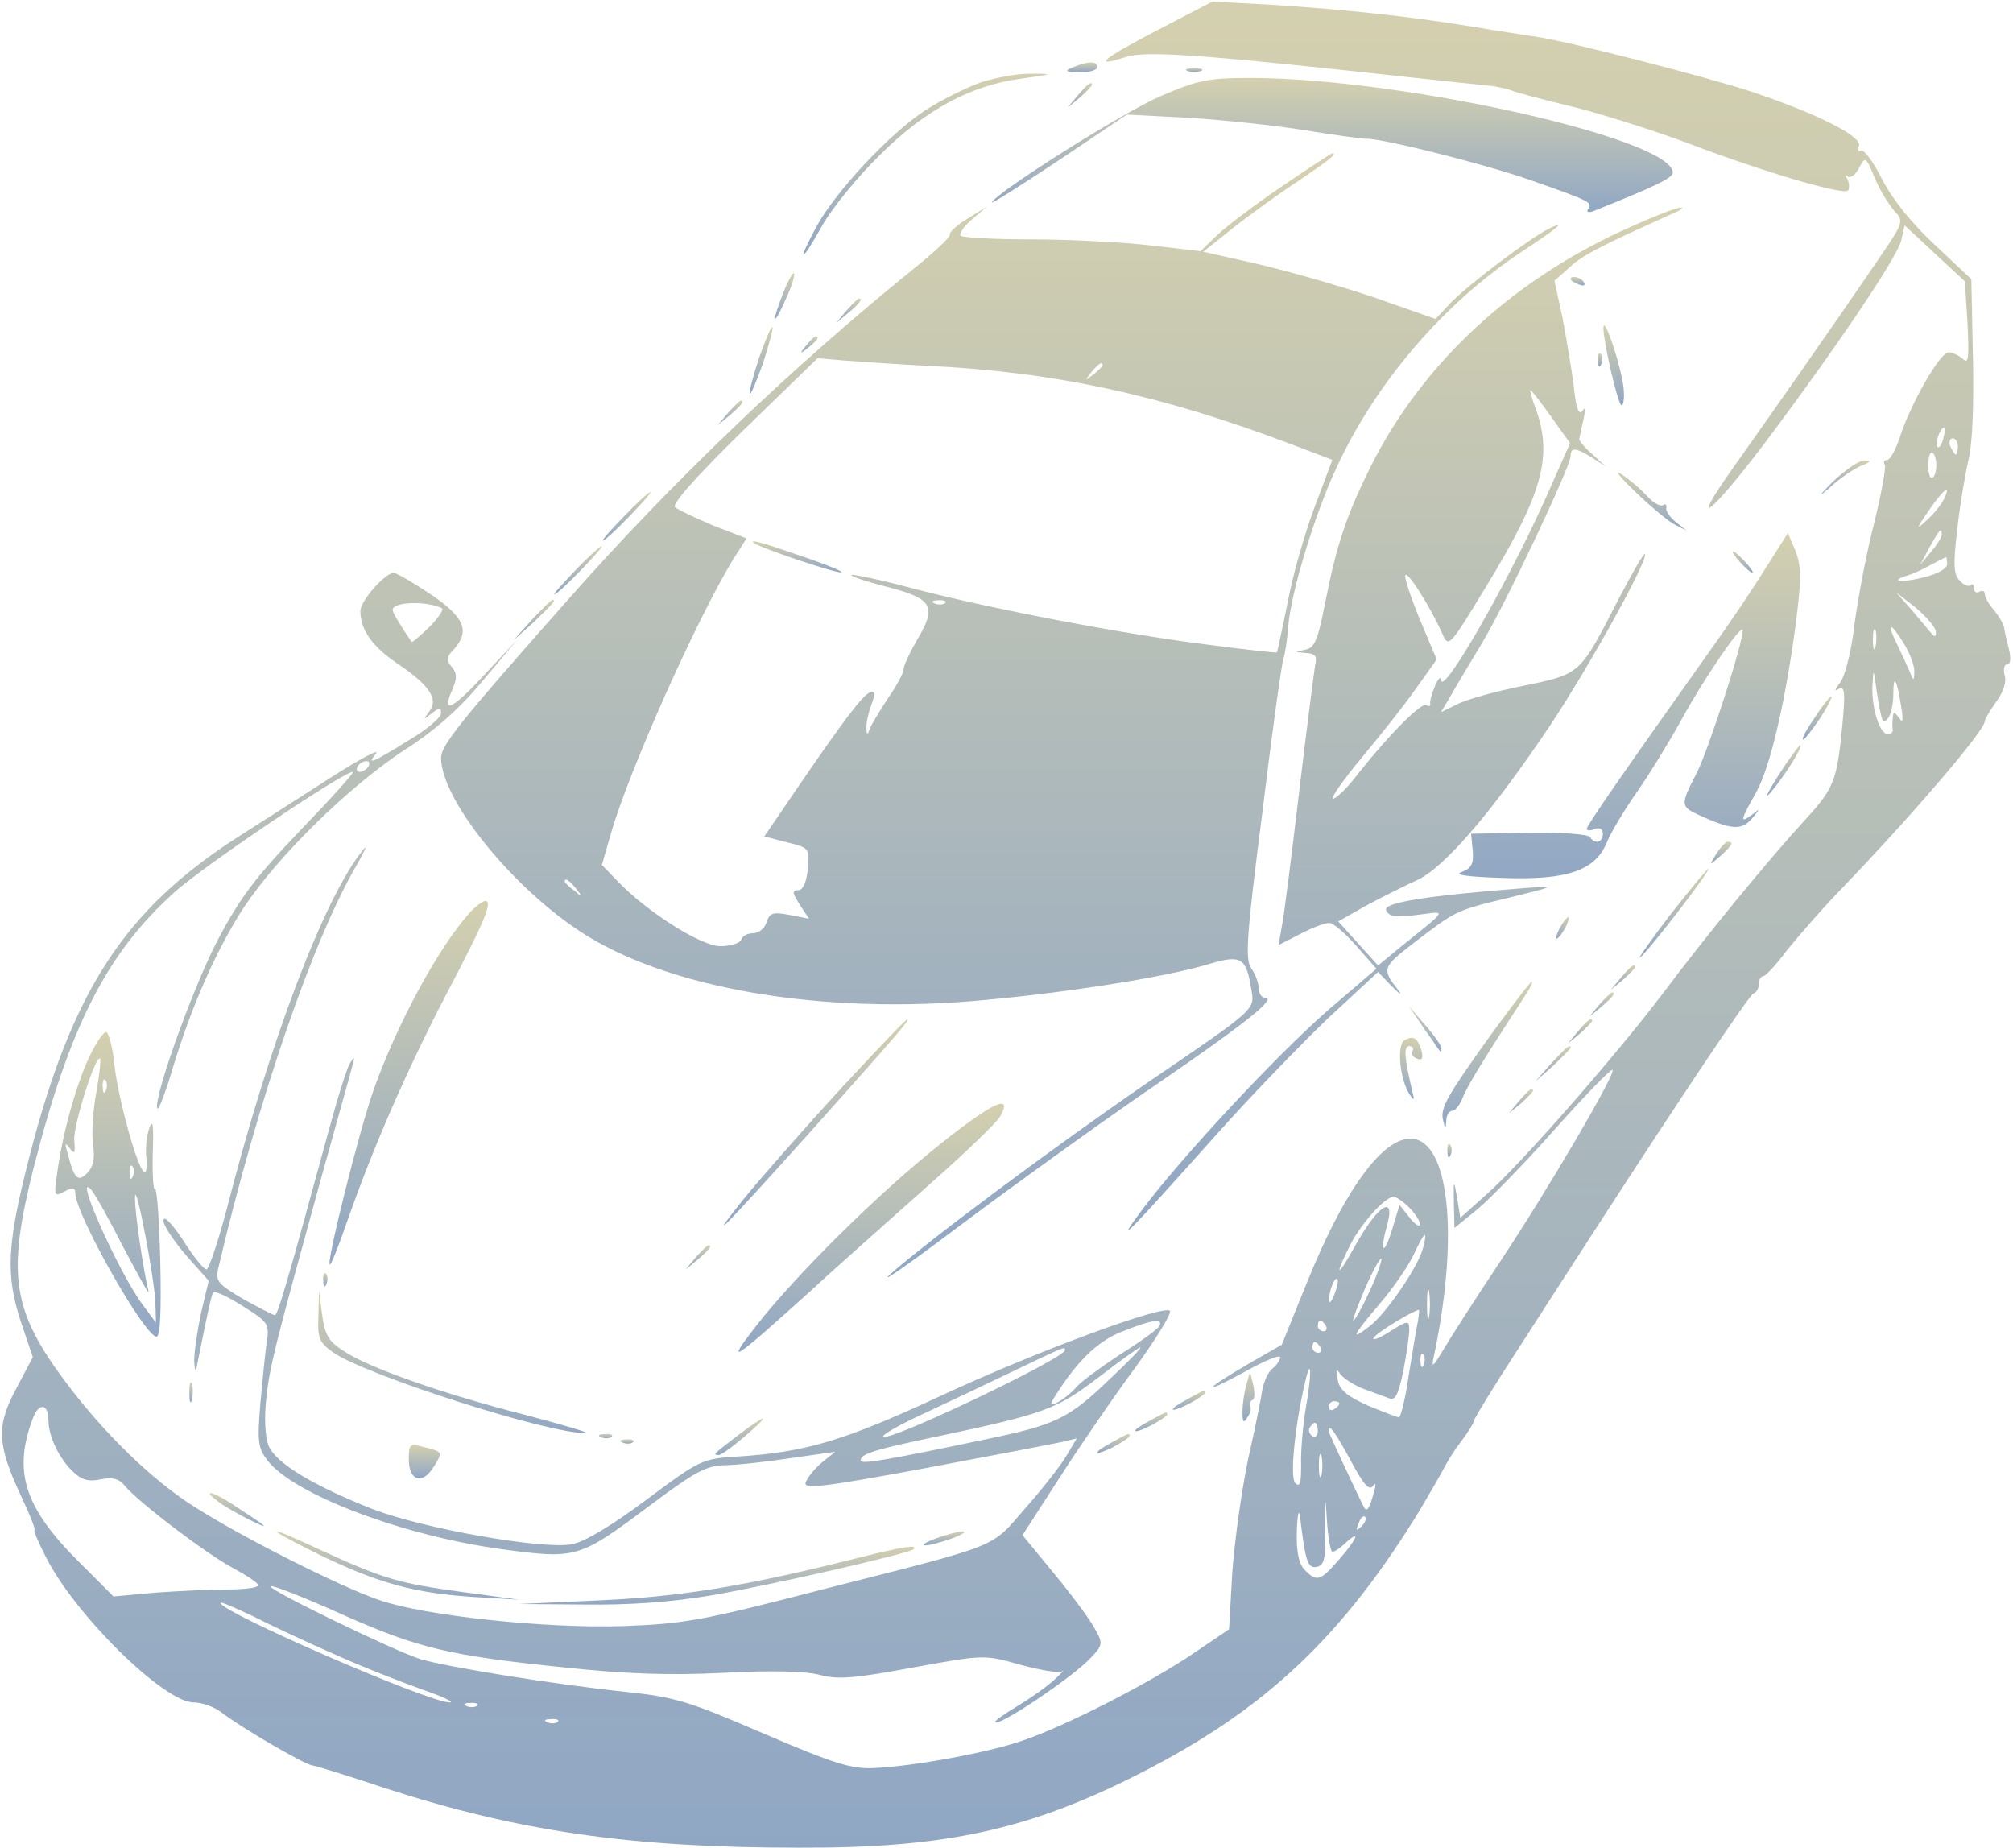 <svg width="499" height="458" viewBox="0 0 499 458" fill="none" xmlns="http://www.w3.org/2000/svg">
<path d="M286.933 7.467C273.333 14.533 270.4 16.933 279.067 14.133C283.867 12.533 297.6 13.467 347.333 18.933C358.4 20.133 368.533 21.2 370 21.333C371.467 21.6 373.6 22 374.667 22.4C375.733 22.933 382.933 24.8 390.667 26.667C398.4 28.667 410.933 32.667 418.667 35.6C437.333 42.667 457.2 48.533 458.133 47.2C458.533 46.533 458.4 45.2 457.867 44.267C457.333 43.467 457.467 43.2 458 43.733C458.667 44.267 460 43.333 460.8 41.733C462.4 38.667 462.533 38.8 464.667 44C465.867 46.933 468.133 50.533 469.467 52.133C472 54.933 472 54.933 465.733 64.133C453.2 82.533 437.067 105.467 429.867 115.6C418.133 132.133 424 127.6 437.333 110C454.667 86.933 470.4 63.733 471.333 59.467L472.133 55.867L479.6 62.8L487.067 69.733L487.733 80.267C488.133 88.8 488 90.4 486.533 88.933C485.6 88.133 484 87.333 483.067 87.333C480.933 87.333 474.133 99.2 471.2 107.6C470.133 111.2 468.533 114 467.867 114C467.067 114 466.8 114.533 467.2 115.2C467.6 115.733 466.4 122.133 464.667 129.333C462.8 136.4 460.667 147.733 459.733 154.533C458.933 161.6 457.333 167.733 456.133 169.2C454.8 170.933 454.667 171.467 455.733 170.8C457.333 169.867 457.467 171.6 456.667 180.133C455.333 193.467 454.667 195.333 447.6 203.067C438.4 213.067 422.667 232.267 412.4 246C400.933 261.2 377.067 288.533 368.267 296.267L362 301.867L361.2 296.933C360.4 292.267 360.267 292.267 360.4 298.267L360.533 304.4L366.267 299.733C369.467 297.067 378.133 288.133 385.6 279.733C392.933 271.467 399.333 264.933 399.733 265.2C400.533 266.133 384.133 294.267 371.467 313.333C365.6 322.133 359.467 331.733 357.733 334.667C355.333 338.667 354.8 339.2 355.333 336.667C361.467 308.133 359.6 284.667 350.933 282.4C343.733 280.667 333.733 293.733 324 317.867L317.733 333.333L309.6 338C298.4 344.533 297.333 346.133 308.4 340.133C313.333 337.333 317.333 335.733 317.333 336.4C317.333 337.067 316.533 338.4 315.467 339.2C314.4 340 313.333 342.4 312.933 344.4C312.667 346.4 311.067 354.267 309.333 362C307.733 369.733 306 382.267 305.467 389.867L304.667 403.867L295.6 410C285.2 417.067 264.133 427.867 253.467 431.467C245.2 434.4 226.267 437.867 216.667 438.267C211.067 438.533 206.8 437.2 189.333 429.733C170.533 421.6 167.333 420.667 154.667 419.333C138 417.6 110.533 413.2 104 411.2C97.733 409.2 66.267 394 67.067 393.2C67.333 392.8 75.2 395.867 84.4 400C103.467 408.533 111.2 410.4 140 413.333C154.933 414.933 165.867 415.333 179.333 414.667C191.467 414 199.867 414.267 203.333 415.2C207.733 416.4 212 416 226.4 413.333C244 410.133 244 410.133 252.933 412.667C257.867 414 262.533 414.8 263.333 414.267C264.133 413.733 263.2 414.667 261.333 416.4C259.467 418.133 255.467 420.933 252.4 422.8C249.2 424.667 246.667 426.533 246.667 426.8C246.667 428.667 266 415.733 270.4 410.933C273.333 407.867 273.467 407.333 271.467 403.867C270.4 401.733 265.867 395.6 261.467 390.267L253.467 380.533L262.667 366.267C267.733 358.4 276.133 346.133 281.467 338.933C286.667 331.733 290.533 325.467 290 324.933C288.4 323.333 256.667 335.067 232.933 346.133C209.333 357.067 199.867 360 182.533 361.067C174.133 361.6 173.467 361.867 160.267 371.733C151.733 378.133 144.8 382.267 141.733 382.8C134.533 384.133 105.067 378.933 92.533 374.133C77.6 368.267 68.133 362.533 66.533 358.267C65.733 356.133 65.467 351.333 66 346.8C66.8 338.8 68.133 333.733 79.733 291.6C83.467 278.133 86.933 265.867 87.333 264.267C88 261.867 87.867 261.733 86.8 263.467C86 264.667 83.6 272.4 81.333 280.8C70.8 319.467 68.8 326 68.133 326C67.733 326 64.133 324.133 60.267 322C54 318.267 53.333 317.6 54.133 314.267C64 272.267 77.733 232.533 88.666 214C90.533 210.667 91.2 209.2 90 210.667C80.4 222.4 66.8 258.267 56.133 300C54 308 51.733 314.667 51.2 314.667C50.533 314.667 48.267 311.867 46 308.4C43.867 304.933 41.467 302.133 40.933 302.133C39.333 302 42.4 307.067 47.333 312.533L51.733 317.467L49.867 325.333C48.933 329.733 48.133 335.067 48.133 337.333C48.267 339.733 48.533 340.267 48.8 338.667C51.333 325.867 52.4 321.2 52.8 320.4C53.2 319.867 56.4 321.333 60.133 323.733C66.533 327.733 66.8 328.133 66.133 332.667C65.733 335.2 65.067 342.133 64.533 348C63.733 357.467 64 359.067 66.4 362.133C73.067 370.533 99.867 380.667 124.267 384C143.067 386.533 143.467 386.4 161.6 372.8C172.133 364.933 175.067 363.333 179.467 363.2C182.267 363.2 189.733 362.4 195.867 361.467L207.067 359.867L203.733 362.533C201.867 364.133 200.133 366.267 199.733 367.467C199.067 369.2 203.867 368.667 229.733 363.867C246.667 360.667 262 357.733 263.733 357.333L266.933 356.533L264.4 360.8C263.067 363.067 258.533 368.933 254.267 373.733C245.333 384 248.933 382.533 203.333 394.133C174.533 401.6 169.6 402.533 154.667 403.067C135.467 403.733 105.333 400.533 94.133 396.667C84.266 393.333 59.333 380.667 48.133 373.467C37.6 366.8 26 355.467 16.533 342.933C2.933 324.8 1.6 316.133 8.4 289.2C17.333 254.267 26.533 236.267 43.067 221.333C50 214.933 85.067 191.333 87.467 191.333C88 191.333 82.133 197.867 74.533 205.733C63.2 217.6 59.467 222.533 53.733 233.467C47.6 245.333 37.6 273.333 39.067 274.8C39.333 275.067 40.933 271.067 42.533 265.733C47.333 249.6 53.733 235.2 60.533 224.8C69.2 211.867 86.4 195.067 100.133 186C107.867 181.067 114 175.6 119.733 168.667L128.133 158.667L120.133 167.2C112 176 109.333 177.2 112.133 170.933C113.333 168.133 113.333 166.933 112 165.333C110.533 163.6 110.667 162.8 112.533 160.933C116.533 156.4 115.2 153.067 106.8 147.333C102.4 144.4 98.266 142 97.6 142C95.467 142 89.333 148.933 89.333 151.467C89.333 156 92.133 160.133 98.4 164.4C106.533 169.867 108.8 173.333 106.4 176.4C104.8 178.4 104.933 178.533 107.067 176.8C108.933 175.333 109.333 175.333 109.333 176.8C109.333 177.867 105.867 180.8 101.6 183.333C92.133 189.2 90.8 189.733 93.2 186.8C94.266 185.467 89.467 188 82.533 192.4C75.733 196.8 65.2 203.467 59.2 207.333C31.067 225.333 17.866 245.333 7.2 287.067C1.733 308.4 1.333 316 5.2 327.733L8.133 336.4L4 344.267C-0.933 353.467 -0.8 358 5.333 371.067C7.467 375.6 8.933 379.333 8.533 379.333C8.267 379.333 9.467 382.267 11.333 385.867C18.533 400.267 40.666 422 48 422C50 422 53.067 423.067 54.8 424.4C60 428.4 75.2 437.2 77.333 437.6C78.4 437.733 86.533 440.267 95.333 443.2C128.133 453.867 156.133 458 197.867 458C234.4 458.133 255.2 453.6 283.067 439.333C313.867 423.6 333.067 405.467 352.4 373.6C355.067 369.067 357.733 364.4 358.267 363.333C358.8 362.267 360.533 359.467 362.267 357.2C364 354.933 365.333 352.667 365.333 352.267C365.333 351.733 370.267 343.733 376.4 334.267C382.4 324.933 390.933 311.733 395.333 304.933C417.067 271.333 433.6 246.667 434.667 246.267C435.467 246 436 244.933 436 243.867C436 242.8 436.533 242 437.067 242C437.6 242 440.267 239.2 442.933 235.6C445.733 232.133 451.6 225.333 456.267 220.533C474 202.133 492 181.067 492 178.8C492 178.267 493.333 176.133 494.8 174C496.533 171.733 497.467 169.067 496.933 167.467C496.533 165.867 496.8 164.667 497.6 164.667C498.4 164.667 498.533 163.2 498 160.933C497.467 158.933 496.933 156.533 496.8 155.6C496.667 154.667 495.467 152.667 494.267 151.2C493.067 149.867 492 148 492 147.2C492 146.533 491.467 146.267 490.667 146.667C490 147.067 489.333 146.8 489.333 145.867C489.333 144.933 488.933 144.533 488.533 145.067C488 145.467 486.8 145.067 485.867 144C484.267 142.533 484.133 140 485.2 131.067C485.867 124.933 487.2 117.2 488 113.867C488.933 110.133 489.333 100.133 489.067 88.533L488.667 69.2L479.6 60.667C473.733 55.2 469.067 49.333 466.533 44.4C464.4 40.133 462 36.933 461.333 37.333C460.667 37.733 460.4 37.2 460.8 36.133C461.733 33.867 450.4 28.133 434 22.667C422.933 19.067 389.467 10.4 381.333 9.2C378.8 8.8 371.6 7.733 365.333 6.667C349.2 4 332.267 2.267 315.333 1.2L300.533 0.4L286.933 7.467ZM481.733 108.667C481.333 110.267 480.667 111.2 480.267 110.8C479.6 110 480.933 106 481.867 106C482.133 106 482.133 107.2 481.733 108.667ZM485.333 110.667C485.333 111.733 485.067 112.667 484.8 112.667C484.533 112.667 484 111.733 483.467 110.667C483.067 109.6 483.333 108.667 484 108.667C484.8 108.667 485.333 109.6 485.333 110.667ZM480 115.333C480 116.667 479.6 118.133 479.067 118.4C478.4 118.8 478 117.333 478 115.333C478 113.333 478.4 111.867 479.067 112.267C479.6 112.533 480 114 480 115.333ZM481.6 124.267C480.8 125.6 478.933 127.867 477.2 129.333C474.933 131.467 475.067 130.933 478.133 126.533C482 120.933 484 119.6 481.6 124.267ZM481.333 132.533C481.333 133.2 480.133 135.067 478.667 136.8L476 140L478.267 135.733C480.8 131.2 481.333 130.533 481.333 132.533ZM482.667 139.867C482.667 140.933 480.267 142.267 477.067 143.067C471.467 144.533 468 144.133 472.8 142.667C474.133 142.267 476.8 141.067 478.667 140C480.533 139.067 482.133 138.133 482.4 138.133C482.533 138 482.667 138.8 482.667 139.867ZM479.867 156.533C480 157.733 479.6 158 478.933 157.2C478.4 156.533 476.133 153.867 474 151.333L470 146.8L474.933 150.667C477.6 152.933 479.867 155.6 479.867 156.533ZM109.6 150.8C110 151.067 108.667 153.2 106.4 155.467C104.133 157.6 102.267 159.333 102 159.067C99.333 155.2 97.333 151.867 97.333 151.2C97.333 149.067 106 148.933 109.6 150.8ZM464.933 160.267C464.533 161.6 464.267 160.8 464.267 158.667C464.267 156.4 464.533 155.467 464.933 156.267C465.2 157.2 465.2 159.067 464.933 160.267ZM472 159.6C473.467 162 474.667 165.2 474.533 166.667C474.533 168.533 474.267 168.8 473.733 167.333C473.333 166.267 471.867 163.067 470.533 160.267C467.467 154.133 468.4 153.733 472 159.6ZM466.133 176.533C466.667 179.2 467.067 179.467 468.133 177.867C468.8 176.933 469.333 174.267 469.333 172.133C469.333 167.067 470.133 168 471.2 174.667C471.867 178.533 471.733 179.467 470.8 178C469.467 176.267 469.333 176.267 469.2 178C469.067 179.067 469.067 180.4 469.2 180.933C469.2 181.6 468.667 182 468 182C466 182 464 175.867 464.133 170.267C464.4 165.867 464.4 165.733 464.933 169.333C465.2 171.467 465.733 174.8 466.133 176.533ZM91.333 190C90.933 190.667 89.867 191.333 89.2 191.333C88.4 191.333 88.266 190.667 88.666 190C89.067 189.2 90.133 188.667 90.8 188.667C91.6 188.667 91.733 189.2 91.333 190ZM349.333 299.333C350.8 300.8 352 302.667 352 303.467C352 304.267 350.8 303.6 349.467 301.867L346.933 298.667L345.2 304.4C343.2 311.2 341.867 310.933 343.733 304.133C346.133 295.867 341.733 298.4 336 308.667C331.467 316.933 330.533 316.8 334.8 308.4C337.6 303.067 343.333 296.667 345.467 296.667C346.133 296.667 347.867 297.867 349.333 299.333ZM352.8 309.2C351.733 313.733 343.733 325.467 339.6 328.667C334.533 332.667 335.2 331.2 342 323.2C345.333 319.333 349.067 313.867 350.4 311.067C353.067 305.333 354 304.533 352.8 309.2ZM339.6 319.867C337.733 324 335.867 327.333 335.467 327.333C335.2 327.333 336.533 323.733 338.4 319.333C340.267 315.067 342.133 311.733 342.4 312C342.667 312.267 341.467 315.867 339.6 319.867ZM330.8 320.8C330.133 322.533 329.467 323.333 329.467 322.4C329.333 320.4 330.8 316.4 331.467 317.067C331.867 317.333 331.467 319.067 330.8 320.8ZM354.267 326.267C354 328 353.733 326.667 353.733 323.333C353.733 320 354 318.667 354.267 320.267C354.533 322 354.533 324.667 354.267 326.267ZM351.467 327.6C351.067 329.333 350.133 335.333 349.2 340.933C348.4 346.667 347.2 351.333 346.8 351.333C346.4 351.333 342.933 350 339.067 348.4C334 346.133 332 344.533 331.6 342C331.067 339.333 331.2 339.067 332.4 340.8C333.333 341.867 335.867 343.467 338 344.267C340.267 345.067 342.933 346.133 344.133 346.533C345.867 347.333 346.533 346 347.867 339.867C348.667 335.6 349.333 331.067 349.333 329.733C349.333 327.2 349.067 327.2 344.4 330.133C341.733 331.867 340 332.4 340.533 331.6C341.333 330.267 350 325.067 351.733 324.667C351.867 324.667 351.733 326 351.467 327.6ZM287.333 328.8C286.8 329.6 282.4 332.8 277.467 335.867C272.667 339.067 267.867 342.533 266.8 343.867C264.133 346.933 259.333 349.6 260.933 347.067C266.533 337.867 271.867 332.533 278 330.133C285.6 327.067 288.533 326.667 287.333 328.8ZM328.667 328.667C329.067 329.333 328.8 330 328.133 330C327.333 330 326.667 329.333 326.667 328.667C326.667 327.867 326.933 327.333 327.2 327.333C327.6 327.333 328.267 327.867 328.667 328.667ZM327.333 334C327.733 334.667 327.467 335.333 326.8 335.333C326 335.333 325.333 334.667 325.333 334C325.333 333.2 325.6 332.667 325.867 332.667C326.267 332.667 326.933 333.2 327.333 334ZM264 334.667C264 336.667 220.4 357.467 218.933 356.133C218.533 355.733 222.667 353.333 228.133 350.8C233.6 348.267 243.733 343.467 250.667 340.133C264.267 333.6 264 333.733 264 334.667ZM274.8 342.133C264.933 351.6 261.733 353.2 244.267 356.8C219.467 362 213.333 363.067 213.333 362C213.333 360.4 216.667 359.333 232.667 356C259.067 350.4 261.867 349.333 272.267 341.467C277.6 337.333 282.267 334 282.667 334C283.067 334.133 279.467 337.733 274.8 342.133ZM352.933 338.267C352.533 339.333 352.133 338.933 352.133 337.467C352 336 352.4 335.2 352.8 335.733C353.2 336.133 353.333 337.333 352.933 338.267ZM323.733 348.8C322.933 353.467 322.4 360 322.533 363.2C322.533 367.6 322.267 368.8 321.067 367.6C319.733 366.267 320.933 353.467 323.6 342.267C325.067 336 325.2 340.533 323.733 348.8ZM332 347.867C332 348.267 331.467 348.933 330.667 349.333C330 349.733 329.333 349.467 329.333 348.8C329.333 348 330 347.333 330.667 347.333C331.467 347.333 332 347.6 332 347.867ZM12 352C12 356.133 14.8 361.867 18.4 365.067C20.4 366.933 22.267 367.333 25.067 366.667C27.867 366.133 29.467 366.533 30.8 368.133C34.133 372.267 51.2 385.2 57.733 388.667C61.2 390.533 64 392.4 64 392.933C64 393.6 60.533 394 56.267 394C51.867 394 43.867 394.4 38.267 394.8L28.133 395.733L19.333 386.933C6 373.6 3.2 364.667 8.133 351.6C9.6 347.6 12 347.867 12 352ZM326.667 354.8C326.667 355.867 326 356.4 325.333 356C324.533 355.467 324.267 354.533 324.667 353.867C325.867 352 326.667 352.4 326.667 354.8ZM334.8 362C337.867 367.867 339.467 369.6 340.267 368.4C341.067 367.333 341.2 367.867 340.533 370C339.6 373.6 338.933 374.8 338.267 373.867C337.333 372.267 329.333 355.2 329.333 354.667C329.333 352.667 330.933 354.933 334.8 362ZM327.6 365.6C327.2 366.933 326.933 365.867 326.933 363.333C326.933 360.8 327.2 359.733 327.6 360.933C327.867 362.267 327.867 364.4 327.6 365.6ZM330.267 384.667C330.8 384.667 332.267 383.733 333.6 382.4C337.467 378.933 336.4 381.467 331.867 386.667C327.2 392 326.4 392.133 323.467 389.2C322 387.733 321.333 384.933 321.467 379.6C321.6 375.467 322 373.733 322.267 376C323.6 387.067 324.133 388.8 326.4 388.4C328.267 388 328.667 386.4 328.533 378.667C328.4 370.533 328.533 370.267 328.933 376.933C329.2 381.2 329.867 384.667 330.267 384.667ZM337.467 378.4C336.133 379.6 336 379.467 336.8 377.6C337.2 376.267 338 375.6 338.4 376C338.8 376.4 338.4 377.467 337.467 378.4ZM83.067 410.133C89.867 413.2 99.467 416.933 104.667 418.8C109.733 420.533 112.8 422 111.467 422C106.267 422 54.666 399.6 54.666 397.333C54.666 396.933 58.267 398.533 62.8 400.667C67.2 402.933 76.4 407.2 83.067 410.133ZM118.267 422.8C117.867 423.2 116.667 423.333 115.733 422.933C114.667 422.533 115.067 422.133 116.533 422.133C118 422 118.8 422.4 118.267 422.8ZM138.267 426.8C137.867 427.2 136.667 427.333 135.733 426.933C134.667 426.533 135.067 426.133 136.533 426.133C138 426 138.8 426.4 138.267 426.8Z" fill="url(#paint0_linear_54_75)"/>
<path d="M266 16.667C263.733 17.6 264 17.867 267.733 17.867C270 18 272 17.333 272 16.667C272 15.067 269.733 15.067 266 16.667Z" fill="url(#paint1_linear_54_75)"/>
<path d="M294.4 17.6C295.2 17.867 296.8 17.867 297.733 17.6C298.533 17.2 297.866 16.933 296 16.933C294.133 16.933 293.466 17.2 294.4 17.6Z" fill="url(#paint2_linear_54_75)"/>
<path d="M243.2 20.4C239.467 21.733 233.333 24.8 229.6 27.2C220.8 32.8 207.067 47.467 202.267 56.4C197.2 65.867 198.667 65.2 204 55.6C206.4 51.467 212.667 43.733 218 38.533C229.333 27.2 240.8 21.067 253.333 19.467C261.067 18.4 261.333 18.267 256 18.267C252.667 18.133 246.933 19.2 243.2 20.4Z" fill="url(#paint3_linear_54_75)"/>
<path d="M287.6 23.867C278.133 28 247.733 47.2 245.866 50.133C245.466 50.8 252.8 46.133 262.266 39.867L279.333 28.4L294.666 29.2C303.066 29.733 316 31.067 323.333 32.267C330.666 33.467 337.6 34.4 338.666 34.4C342.533 34.267 367.466 40.533 378.666 44.4C394.266 49.867 394.8 50.133 393.733 51.733C393.2 52.533 393.6 52.8 394.8 52.4C410.133 46.267 414.666 44.133 414.666 42.8C414.666 34.4 347.333 19.333 310 19.333C299.333 19.333 296.933 19.867 287.6 23.867Z" fill="url(#paint4_linear_54_75)"/>
<path d="M267.2 23.6L264.667 26.667L267.733 24.133C269.333 22.667 270.667 21.333 270.667 21.067C270.667 20 269.6 20.8 267.2 23.6Z" fill="url(#paint5_linear_54_75)"/>
<path d="M317.867 46.133C311.333 50.533 304.133 56 301.733 58.267L297.6 62.267L284.933 60.8C277.867 60 264.8 59.334 255.6 59.334C246.533 59.334 238.667 58.934 238.133 58.4C237.733 57.867 238.933 56.133 240.933 54.4L244.667 51.2L239.733 54.267C237.067 55.867 235.2 57.733 235.467 58.133C235.733 58.667 231.6 62.533 226.267 66.8C196.133 91.2 166.4 119.6 140.667 148.8C113.867 179.067 109.333 184.8 109.333 187.867C109.333 198 126.4 219.334 143.467 230.667C165.067 245.067 204 251.734 244.267 247.867C266 245.867 290 242 300.267 238.8C307.6 236.667 308.933 237.467 310.133 244.934C311.067 250.4 312 249.6 284 268.667C260.933 284.534 229.467 308 220.533 316C217.733 318.667 226.4 312.534 240 302.267C253.6 292.134 274.533 277.067 286.667 268.8C308.667 253.734 316.667 247.334 313.6 247.334C312.8 247.334 312 246.267 312 244.934C312 243.6 311.2 241.467 310.133 240C308.667 237.734 308.933 232.267 312.933 201.334C315.333 181.467 317.733 164.4 318.133 163.334C318.533 162.267 319.067 158.667 319.333 155.334C320 146.934 325.867 127.467 331.333 115.867C340.933 95.067 357.6 75.467 376.8 62.667C386.133 56.533 388.667 54.4 384 56.667C378.933 59.2 363.867 70.667 359.6 75.067L355.867 79.067L340.667 73.734C332.4 70.933 319.333 67.2 311.867 65.467L298.267 62.4L305.467 56.667C309.467 53.467 316.667 48.267 321.733 44.934C329.6 39.6 331.6 38 330.267 38C330 38 324.533 41.6 317.867 46.133ZM229.6 90.667C261.2 92.133 287.733 97.867 320.133 110.133L330.267 114L325.867 125.734C323.467 132.133 320.4 142.667 319.2 149.333C317.867 155.867 316.667 161.467 316.533 161.734C316.533 161.867 308.933 161.067 299.867 159.867C278.4 157.2 245.867 150.934 226.8 146C218.4 143.734 211.333 142.267 211.067 142.534C210.667 142.8 214.667 144.133 219.867 145.467C231.2 148.4 232.267 150.267 227.467 158.4C225.6 161.6 224 164.934 224 165.867C224 166.8 222.267 170 220.133 173.067C218.133 176.133 216 179.6 215.6 180.667C215.067 182.267 214.8 182.267 214.8 180.4C214.667 179.2 215.333 176.534 216 174.667C217.067 172 216.933 171.2 215.733 171.6C213.867 172.267 209.333 178.267 197.467 195.6L189.467 207.334L195.067 208.8C200.667 210.134 200.667 210.267 200.267 215.467C199.867 218.8 199.067 220.667 197.867 220.667C196.267 220.667 196.4 221.334 198.267 224.267L200.533 227.734L195.733 226.8C191.6 226 190.8 226.267 190 228.667C189.6 230.134 188 231.334 186.667 231.334C185.333 231.334 184 232 183.733 232.934C183.333 233.867 181.067 234.534 178.533 234.534C173.733 234.534 160.133 225.867 152.933 218.267L149.2 214.4L151.467 206.534C156 190.8 172.667 153.6 181.733 138.667L185.067 133.467L176.8 130.267C172.4 128.4 168.133 126.4 167.333 125.734C166.533 124.934 172.533 118.133 184.267 106.667L202.667 88.8L208.933 89.334C212.533 89.6 221.733 90.267 229.6 90.667ZM273.333 90.534C273.333 90.8 272.267 91.867 271.067 92.8C268.933 94.534 268.8 94.4 270.533 92.267C272.267 90.133 273.333 89.467 273.333 90.534ZM234.267 149.467C233.867 149.867 232.667 150 231.733 149.6C230.667 149.2 231.067 148.8 232.533 148.8C234 148.667 234.8 149.067 234.267 149.467ZM142.8 220.267C144.533 222.4 144.4 222.534 142.4 220.8C141.067 219.867 140 218.8 140 218.534C140 217.467 141.067 218.134 142.8 220.267Z" fill="url(#paint6_linear_54_75)"/>
<path d="M186.8 134.534C187.866 135.6 206.666 142 208.533 141.867C209.333 141.867 206 140.4 201.066 138.667C188.8 134.4 185.866 133.6 186.8 134.534Z" fill="url(#paint7_linear_54_75)"/>
<path d="M405.066 55.867C375.6 68.667 352.666 89.733 339.6 116C333.733 127.867 331.333 135.067 328.533 149.2C326.667 158.8 325.867 160.667 323.467 161.067C320.8 161.6 320.8 161.6 323.733 161.867C326.133 162 326.533 162.667 326 164.933C325.733 166.667 323.867 180.933 322 196.667C320.133 212.4 318.267 227.333 317.733 229.733L316.933 234.267L322.4 231.467C325.466 229.867 328.667 228.667 329.6 228.8C330.533 228.8 333.6 231.467 336.267 234.533L341.2 240.133L329.2 250.4C316.133 261.867 293.067 286.667 283.333 299.6C276 309.467 278.667 306.8 301.333 281.467C309.733 272 322.267 259.067 329.067 252.533L341.6 240.933L345.066 244.533C347.066 246.533 347.733 246.933 346.533 245.333C342.533 240.267 342.667 239.733 350.267 233.867C360.933 225.733 360.666 225.733 374 222.533C385.867 219.6 385.867 219.6 378 220.133C353.733 222 342.933 223.733 343.6 225.6C344.267 227.2 345.867 227.467 351.2 226.8C358.8 225.867 359.333 224.933 346.933 234.933L341.6 239.333L336.667 233.867L331.733 228.4L338.8 224.4C342.8 222.267 348.4 219.467 351.333 218.133C358 215.067 369.733 201.467 384.133 180C394 165.2 408.8 138.4 407.733 137.333C407.466 137.067 404.4 142.4 400.933 149.067C391.6 167.2 391.867 167.067 377.6 170C370.933 171.333 363.6 173.333 361.333 174.533L357.2 176.533L359.733 172.267C361.066 169.867 364.533 164.133 367.333 159.467C373.2 149.733 389.333 115.6 389.333 113.067C389.333 110.8 390.666 110.933 394.666 113.467L398 115.6L394.666 112.533C392.8 110.933 391.466 109.333 391.466 108.8C391.6 108.4 392 106.133 392.533 104C393.066 101.467 392.933 100.667 392.266 101.867C391.333 103.067 390.666 101.067 390.133 95.867C389.6 91.467 388.266 83.867 387.333 78.8L385.333 69.6L389.066 66.267C392.133 63.333 397.066 60.8 414.666 52.933C416.533 52.133 417.466 51.467 416.666 51.467C416 51.333 410.666 53.333 405.066 55.867ZM384.533 103.333L389.2 109.867L382.8 124.267C373.066 145.733 357.466 172.8 357.2 168.533C357.2 167.6 356.533 168.133 355.733 170C354.933 171.867 354.4 173.867 354.533 174.4C354.666 175.067 354.267 175.2 353.6 174.8C352.4 174 344.666 181.733 336.8 191.6C334.133 195.2 331.2 198 330.4 198C329.733 198 332.933 193.333 337.733 187.6C342.4 182 348.533 174.267 351.2 170.4L356.133 163.467L351.867 153.333C349.6 147.733 348 142.933 348.4 142.533C349.066 141.733 354.533 150.4 357.466 156.933C359.066 160.667 359.2 160.533 368.267 145.6C382.266 122.667 384.933 113.333 380.8 101.6C379.733 98.933 379.2 96.667 379.333 96.667C379.6 96.667 381.867 99.6 384.533 103.333Z" fill="url(#paint8_linear_54_75)"/>
<path d="M194.133 72.667C191.2 80.133 191.6 81.333 194.8 74.133C196.267 70.933 197.2 68 196.8 67.733C196.533 67.467 195.333 69.6 194.133 72.667Z" fill="url(#paint9_linear_54_75)"/>
<path d="M389.333 69.2C389.333 69.467 390.267 70.133 391.467 70.534C392.533 70.933 393.067 70.8 392.667 70C391.867 68.667 389.333 68.133 389.333 69.2Z" fill="url(#paint10_linear_54_75)"/>
<path d="M209.867 76.933L207.333 80L210.4 77.467C213.2 75.067 214 74 212.933 74C212.667 74 211.333 75.333 209.867 76.933Z" fill="url(#paint11_linear_54_75)"/>
<path d="M397.467 81.333C397.467 84.533 400.8 99.333 401.867 100.4C402.267 100.8 402.667 99.333 402.533 97.2C402.533 92.667 397.467 77.333 397.467 81.333Z" fill="url(#paint12_linear_54_75)"/>
<path d="M188.133 88.8C186.667 93.333 185.6 97.333 185.867 97.6C186.133 97.867 187.6 94.4 189.2 89.867C190.667 85.333 191.733 81.333 191.467 81.067C191.2 80.8 189.733 84.267 188.133 88.8Z" fill="url(#paint13_linear_54_75)"/>
<path d="M199.866 85.6C198.133 87.734 198.266 87.867 200.4 86.133C201.6 85.2 202.666 84.133 202.666 83.867C202.666 82.8 201.6 83.467 199.866 85.6Z" fill="url(#paint14_linear_54_75)"/>
<path d="M396.133 89.467C396.133 90.933 396.533 91.333 396.933 90.267C397.333 89.333 397.2 88.133 396.8 87.733C396.4 87.2 396 88 396.133 89.467Z" fill="url(#paint15_linear_54_75)"/>
<path d="M180.533 102.267L178 105.333L181.067 102.8C183.867 100.4 184.667 99.334 183.6 99.334C183.333 99.334 182 100.667 180.533 102.267Z" fill="url(#paint16_linear_54_75)"/>
<path d="M454.133 119.6C450.933 122.934 450.533 123.467 453.333 121.067C455.866 118.667 459.466 116.267 461.333 115.467C463.733 114.534 464 114.134 462.266 114.134C460.933 114 457.333 116.534 454.133 119.6Z" fill="url(#paint17_linear_54_75)"/>
<path d="M405.333 121.867C409.333 125.733 413.867 129.467 415.333 130.133L418 131.467L415.333 129.333C413.867 128.133 412.8 126.533 413.067 125.867C413.2 125.067 412.8 124.8 412.267 125.2C411.6 125.6 409.867 124.667 408.533 123.2C407.067 121.6 404.267 119.067 402 117.6C399.867 116.133 401.333 118 405.333 121.867Z" fill="url(#paint18_linear_54_75)"/>
<path d="M154.666 128C151.466 131.333 149.066 134 149.466 134C149.866 134 152.8 131.333 156 128C159.2 124.667 161.6 122 161.2 122C160.8 122 157.866 124.667 154.666 128Z" fill="url(#paint19_linear_54_75)"/>
<path d="M437.866 140.533C435.066 145.067 429.466 153.467 425.466 159.067C400.933 193.6 393.333 204.667 393.333 205.467C393.333 205.867 394.266 206 395.333 205.467C396.533 205.067 397.333 205.467 397.333 206.667C397.333 208.933 395.2 209.333 394.133 207.467C393.6 206.8 386.8 206.267 378.933 206.4L364.666 206.667L365.066 210.8C365.333 214.133 364.8 215.2 362.4 216.133C360.266 216.8 363.333 217.333 372 217.6C388.4 218.267 395.333 215.867 398.266 208.933C399.333 206.267 402.8 200.533 406 196C409.066 191.6 413.866 183.733 416.666 178.667C422.4 168.133 432 154.133 432 156.267C432 159.6 423.6 185.6 420.666 191.467C416.533 199.467 416.533 199.867 421.066 202C429.2 205.733 431.733 205.867 434.266 202.933C436.4 200.4 436.4 200.267 434.4 201.867C431.2 204.267 431.333 203.467 435.333 196.4C438.933 190 442.8 172.933 445.333 153.2C446.533 143.333 446.533 140.267 445.066 136.533L443.2 132.133L437.866 140.533Z" fill="url(#paint20_linear_54_75)"/>
<path d="M142.666 141.333C139.466 144.667 137.066 147.333 137.466 147.333C137.866 147.333 140.8 144.667 144 141.333C147.2 138 149.6 135.333 149.2 135.333C148.8 135.333 145.866 138 142.666 141.333Z" fill="url(#paint21_linear_54_75)"/>
<path d="M431.333 139.333C432.667 140.8 434 142 434.4 142C434.8 142 434 140.8 432.667 139.333C431.333 137.867 430 136.667 429.6 136.667C429.2 136.667 430 137.867 431.333 139.333Z" fill="url(#paint22_linear_54_75)"/>
<path d="M131.867 153.6L127.333 158.667L132.4 154.133C136.933 149.733 138 148.667 136.933 148.667C136.667 148.667 134.4 150.933 131.867 153.6Z" fill="url(#paint23_linear_54_75)"/>
<path d="M450.933 176.267C447.466 181.333 446.4 183.333 447.066 183.333C447.333 183.333 449.2 180.933 451.2 178C455.066 172 454.933 170.533 450.933 176.267Z" fill="url(#paint24_linear_54_75)"/>
<path d="M440.8 192.267C438.133 196.533 437.2 198.4 438.933 196.4C442.4 192.4 447.2 184.667 446.267 184.667C446 184.667 443.467 188.133 440.8 192.267Z" fill="url(#paint25_linear_54_75)"/>
<path d="M425.467 211.6C423.6 214.667 423.6 214.667 426.533 212.133C429.467 209.467 429.867 208.667 428.267 208.667C427.733 208.667 426.533 210 425.467 211.6Z" fill="url(#paint26_linear_54_75)"/>
<path d="M414 226.8C409.2 233.067 405.866 237.867 406.533 237.333C408.266 236.267 424.4 215.333 423.466 215.333C423.2 215.333 418.933 220.533 414 226.8Z" fill="url(#paint27_linear_54_75)"/>
<path d="M116.4 226.267C108.667 234.933 98.533 253.6 92.667 270C89.067 280.133 80.933 312.667 81.733 313.467C82 313.733 83.867 309.067 86 302.933C92.267 284.933 100.933 265.067 110.533 246.667C120.133 228.4 122.267 223.333 120.267 223.333C119.733 223.333 117.867 224.667 116.4 226.267Z" fill="url(#paint28_linear_54_75)"/>
<path d="M386.667 230C385.867 231.467 385.6 232.667 385.867 232.667C386.267 232.667 387.2 231.467 388 230C388.8 228.533 389.067 227.333 388.8 227.333C388.4 227.333 387.467 228.533 386.667 230Z" fill="url(#paint29_linear_54_75)"/>
<path d="M401.867 242.267L399.333 245.333L402.4 242.8C404 241.333 405.333 240 405.333 239.733C405.333 238.667 404.267 239.467 401.867 242.267Z" fill="url(#paint30_linear_54_75)"/>
<path d="M369.733 256.267C358.667 271.733 356.933 274.667 357.733 277.733C358.267 279.867 358.4 279.867 358.533 277.6C358.533 276.4 359.333 275.333 360 275.333C360.8 275.333 362 273.733 362.667 271.867C363.867 268.933 368.133 262 378.4 246.267C379.467 244.667 380 243.333 379.733 243.333C379.333 243.333 374.933 249.2 369.733 256.267Z" fill="url(#paint31_linear_54_75)"/>
<path d="M396.533 248.933L394 252L397.067 249.467C399.867 247.067 400.667 246 399.6 246C399.333 246 398 247.333 396.533 248.933Z" fill="url(#paint32_linear_54_75)"/>
<path d="M352.8 254.667C354.933 257.6 356.667 260.267 356.933 260.533C357.2 260.8 357.333 260.533 357.333 259.867C357.333 259.2 355.467 256.533 353.2 254L349.2 249.333L352.8 254.667Z" fill="url(#paint33_linear_54_75)"/>
<path d="M208.4 269.867C199.733 279.333 188.8 291.733 184.133 297.467C174.666 309.333 179.2 304.667 200.666 280.8C221.466 257.467 225.733 252.667 224.933 252.667C224.533 252.667 217.2 260.4 208.4 269.867Z" fill="url(#paint34_linear_54_75)"/>
<path d="M391.2 255.6L388.667 258.667L391.733 256.133C393.333 254.667 394.667 253.333 394.667 253.067C394.667 252 393.6 252.8 391.2 255.6Z" fill="url(#paint35_linear_54_75)"/>
<path d="M22 262.267C18.666 269.6 15.466 281.067 14.133 291.067C13.333 296.533 13.466 296.667 16 295.333C18 294.267 18.666 294.267 18.666 295.733C18.666 300.933 35.867 331.333 38.8 331.333C39.733 331.333 40 324.933 39.733 312.8C39.467 302.533 38.933 294.533 38.4 294.8C38 295.067 37.733 291.067 37.867 285.867C38.133 278.933 37.867 277.2 37.066 279.467C36.4 281.2 36 284.534 36.267 286.933C36.533 289.2 36.267 290.8 35.733 290.533C34 289.467 29.333 272.4 28.4 264.267C28 260 27.067 256.267 26.4 255.867C25.866 255.467 23.866 258.267 22 262.267ZM23.866 270.8C23.067 275.067 22.666 280.933 23.067 283.733C23.6 287.2 23.067 289.333 21.6 290.8C19.333 293.067 18.4 292.267 16.8 286C16 283.333 16.133 283.067 17.333 284.667C18.533 286.267 18.666 285.867 18.4 282.667C18.133 278.933 23.733 261.334 24.8 262.4C25.067 262.667 24.666 266.4 23.866 270.8ZM26.267 270.267C25.866 271.333 25.466 270.933 25.466 269.467C25.333 268 25.733 267.2 26.133 267.734C26.533 268.133 26.666 269.333 26.267 270.267ZM32.933 291.6C32.533 292.667 32.133 292.267 32.133 290.8C32 289.333 32.4 288.533 32.8 289.067C33.2 289.467 33.333 290.667 32.933 291.6ZM30.666 309.333C34.533 316.667 37.2 321.467 36.8 320C35.6 315.333 33.333 300.133 33.467 296.667C33.6 292.267 38.4 317.333 38.533 323.2L38.666 327.867L35.2 323.2C29.6 315.6 18.4 290.8 22.4 294.667C23.2 295.333 26.933 302 30.666 309.333Z" fill="url(#paint36_linear_54_75)"/>
<path d="M348.133 257.867C346.133 259.067 347.067 267.867 349.467 271.333C350.533 272.933 350.667 272.8 350.133 270.667C348.133 262.133 347.867 259.333 349.333 259.333C350.133 259.333 350.533 259.867 350.133 260.533C349.733 261.2 350.133 262 351.2 262.4C352.533 262.933 352.8 262.4 352.4 260.533C351.467 257.333 350.4 256.533 348.133 257.867Z" fill="url(#paint37_linear_54_75)"/>
<path d="M384.533 263.6L380.667 268L385.067 264.133C387.333 261.867 389.333 260 389.333 259.733C389.333 258.667 388.267 259.6 384.533 263.6Z" fill="url(#paint38_linear_54_75)"/>
<path d="M376.533 272.933L374 276L377.067 273.467C378.667 272 380 270.667 380 270.4C380 269.333 378.933 270.133 376.533 272.933Z" fill="url(#paint39_linear_54_75)"/>
<path d="M233.067 283.6C217.467 296 197.2 316.133 187.333 328.8C179.467 338.933 181.733 337.333 200.933 320C208.133 313.333 221.467 301.6 230.4 293.6C239.333 285.733 247.2 278.133 248 276.667C251.067 270.933 246.133 273.2 233.067 283.6Z" fill="url(#paint40_linear_54_75)"/>
<path d="M358.8 285.467C358.8 286.933 359.2 287.333 359.6 286.267C360 285.333 359.867 284.133 359.467 283.733C359.067 283.2 358.667 284 358.8 285.467Z" fill="url(#paint41_linear_54_75)"/>
<path d="M172.533 311.6L170 314.667L173.067 312.133C175.867 309.733 176.667 308.667 175.6 308.667C175.333 308.667 174 310 172.533 311.6Z" fill="url(#paint42_linear_54_75)"/>
<path d="M80.133 317.467C80.133 318.933 80.533 319.333 80.933 318.267C81.333 317.333 81.2 316.133 80.8 315.733C80.4 315.2 80 316 80.133 317.467Z" fill="url(#paint43_linear_54_75)"/>
<path d="M78.933 326.267C78.667 331.733 79.2 332.8 82.533 335.2C90.4 340.8 136.533 355.6 145.2 355.2C146.4 355.2 139.6 353.2 130 350.667C109.6 345.467 91.067 338.933 85.067 334.8C81.467 332.533 80.533 330.8 79.867 326L79.067 320L78.933 326.267Z" fill="url(#paint44_linear_54_75)"/>
<path d="M308.933 343.334C308.4 345.2 308 348.134 308 350C308 352.534 308.267 352.934 309.2 351.334C310 350.267 310.267 349.067 309.867 348.534C309.6 348 309.867 347.334 310.4 347.067C311.067 346.934 311.067 345.2 310.667 343.334L309.867 340L308.933 343.334Z" fill="url(#paint45_linear_54_75)"/>
<path d="M46.933 345.333C46.933 347.467 47.2 348.267 47.6 346.933C47.866 345.733 47.866 343.867 47.6 342.933C47.2 342.133 46.933 343.067 46.933 345.333Z" fill="url(#paint46_linear_54_75)"/>
<path d="M294.4 346.8C289.333 349.467 289.6 350.533 294.666 348C296.933 346.8 298.666 345.6 298.666 345.333C298.666 344.4 298.533 344.533 294.4 346.8Z" fill="url(#paint47_linear_54_75)"/>
<path d="M285.067 352.133C280 354.8 280.267 355.867 285.333 353.333C287.6 352.133 289.333 350.933 289.333 350.667C289.333 349.733 289.2 349.867 285.067 352.133Z" fill="url(#paint48_linear_54_75)"/>
<path d="M183.333 355.467C176.933 360.4 176.533 360.667 178.133 360.667C178.8 360.667 181.733 358.533 184.667 356C191.2 350.4 190.533 350.133 183.333 355.467Z" fill="url(#paint49_linear_54_75)"/>
<path d="M149.067 356.267C150 356.667 151.2 356.533 151.6 356.133C152.133 355.733 151.333 355.333 149.867 355.467C148.4 355.467 148 355.867 149.067 356.267Z" fill="url(#paint50_linear_54_75)"/>
<path d="M275.733 357.467C270.667 360.133 270.933 361.2 276 358.667C278.267 357.467 280 356.267 280 356C280 355.067 279.867 355.2 275.733 357.467Z" fill="url(#paint51_linear_54_75)"/>
<path d="M154.4 357.6C155.333 358 156.533 357.867 156.933 357.467C157.467 357.067 156.667 356.667 155.2 356.8C153.733 356.8 153.333 357.2 154.4 357.6Z" fill="url(#paint52_linear_54_75)"/>
<path d="M101.333 361.734C101.333 366.934 104.533 368.134 107.333 363.867C109.867 359.867 109.867 359.867 104.933 358.667C101.6 357.734 101.333 358 101.333 361.734Z" fill="url(#paint53_linear_54_75)"/>
<path d="M54 372.133C55.467 373.333 59.066 375.333 62 376.8C67.2 379.333 66.933 378.933 57.733 372.933C52.666 369.6 49.867 369.067 54 372.133Z" fill="url(#paint54_linear_54_75)"/>
<path d="M79.333 385.467C93.733 392.4 102.667 394.933 117.6 395.867L128.667 396.533L114.933 394.667C99.067 392.533 95.333 391.467 80.133 384.533C65.067 377.467 64.533 378.133 79.333 385.467Z" fill="url(#paint55_linear_54_75)"/>
<path d="M232 381.333C229.467 382.267 228.267 383.067 229.333 383.067C230.4 383.067 233.467 382.267 236 381.333C238.533 380.4 239.733 379.6 238.667 379.6C237.6 379.6 234.533 380.4 232 381.333Z" fill="url(#paint56_linear_54_75)"/>
<path d="M213.333 386C186 392.933 169.467 395.733 149.333 396.667L128.667 397.6L144.933 397.733C155.733 397.867 166 397.2 176.267 395.467C191.733 392.8 225.333 385.067 226.533 384C227.6 382.8 223.467 383.467 213.333 386Z" fill="url(#paint57_linear_54_75)"/>
<defs>
<linearGradient id="paint0_linear_54_75" x1="249.409" y1="458.003" x2="249.409" y2="0.4" gradientUnits="userSpaceOnUse">
<stop stop-color="#90A7C4"/>
<stop offset="1" stop-color="#D4D0AF"/>
</linearGradient>
<linearGradient id="paint1_linear_54_75" x1="268.277" y1="17.884" x2="268.277" y2="15.467" gradientUnits="userSpaceOnUse">
<stop stop-color="#90A7C4"/>
<stop offset="1" stop-color="#D4D0AF"/>
</linearGradient>
<linearGradient id="paint2_linear_54_75" x1="296.023" y1="17.8" x2="296.023" y2="16.933" gradientUnits="userSpaceOnUse">
<stop stop-color="#90A7C4"/>
<stop offset="1" stop-color="#D4D0AF"/>
</linearGradient>
<linearGradient id="paint3_linear_54_75" x1="229.385" y1="63.161" x2="229.385" y2="18.255" gradientUnits="userSpaceOnUse">
<stop stop-color="#90A7C4"/>
<stop offset="1" stop-color="#D4D0AF"/>
</linearGradient>
<linearGradient id="paint4_linear_54_75" x1="330.259" y1="52.584" x2="330.259" y2="19.333" gradientUnits="userSpaceOnUse">
<stop stop-color="#90A7C4"/>
<stop offset="1" stop-color="#D4D0AF"/>
</linearGradient>
<linearGradient id="paint5_linear_54_75" x1="267.667" y1="26.667" x2="267.667" y2="20.613" gradientUnits="userSpaceOnUse">
<stop stop-color="#90A7C4"/>
<stop offset="1" stop-color="#D4D0AF"/>
</linearGradient>
<linearGradient id="paint6_linear_54_75" x1="247.808" y1="316.624" x2="247.808" y2="38" gradientUnits="userSpaceOnUse">
<stop stop-color="#90A7C4"/>
<stop offset="1" stop-color="#D4D0AF"/>
</linearGradient>
<linearGradient id="paint7_linear_54_75" x1="197.646" y1="141.869" x2="197.646" y2="134.185" gradientUnits="userSpaceOnUse">
<stop stop-color="#90A7C4"/>
<stop offset="1" stop-color="#D4D0AF"/>
</linearGradient>
<linearGradient id="paint8_linear_54_75" x1="348.323" y1="304.921" x2="348.323" y2="51.461" gradientUnits="userSpaceOnUse">
<stop stop-color="#90A7C4"/>
<stop offset="1" stop-color="#D4D0AF"/>
</linearGradient>
<linearGradient id="paint9_linear_54_75" x1="194.521" y1="78.945" x2="194.521" y2="67.711" gradientUnits="userSpaceOnUse">
<stop stop-color="#90A7C4"/>
<stop offset="1" stop-color="#D4D0AF"/>
</linearGradient>
<linearGradient id="paint10_linear_54_75" x1="391.066" y1="70.752" x2="391.066" y2="68.633" gradientUnits="userSpaceOnUse">
<stop stop-color="#90A7C4"/>
<stop offset="1" stop-color="#D4D0AF"/>
</linearGradient>
<linearGradient id="paint11_linear_54_75" x1="210.36" y1="80" x2="210.36" y2="74" gradientUnits="userSpaceOnUse">
<stop stop-color="#90A7C4"/>
<stop offset="1" stop-color="#D4D0AF"/>
</linearGradient>
<linearGradient id="paint12_linear_54_75" x1="400.013" y1="100.466" x2="400.013" y2="80.674" gradientUnits="userSpaceOnUse">
<stop stop-color="#90A7C4"/>
<stop offset="1" stop-color="#D4D0AF"/>
</linearGradient>
<linearGradient id="paint13_linear_54_75" x1="188.667" y1="97.615" x2="188.667" y2="81.052" gradientUnits="userSpaceOnUse">
<stop stop-color="#90A7C4"/>
<stop offset="1" stop-color="#D4D0AF"/>
</linearGradient>
<linearGradient id="paint14_linear_54_75" x1="200.669" y1="87.328" x2="200.669" y2="83.367" gradientUnits="userSpaceOnUse">
<stop stop-color="#90A7C4"/>
<stop offset="1" stop-color="#D4D0AF"/>
</linearGradient>
<linearGradient id="paint15_linear_54_75" x1="396.641" y1="90.869" x2="396.641" y2="87.568" gradientUnits="userSpaceOnUse">
<stop stop-color="#90A7C4"/>
<stop offset="1" stop-color="#D4D0AF"/>
</linearGradient>
<linearGradient id="paint16_linear_54_75" x1="181.027" y1="105.333" x2="181.027" y2="99.334" gradientUnits="userSpaceOnUse">
<stop stop-color="#90A7C4"/>
<stop offset="1" stop-color="#D4D0AF"/>
</linearGradient>
<linearGradient id="paint17_linear_54_75" x1="457.422" y1="122.549" x2="457.422" y2="114.128" gradientUnits="userSpaceOnUse">
<stop stop-color="#90A7C4"/>
<stop offset="1" stop-color="#D4D0AF"/>
</linearGradient>
<linearGradient id="paint18_linear_54_75" x1="409.511" y1="131.467" x2="409.511" y2="117.101" gradientUnits="userSpaceOnUse">
<stop stop-color="#90A7C4"/>
<stop offset="1" stop-color="#D4D0AF"/>
</linearGradient>
<linearGradient id="paint19_linear_54_75" x1="155.333" y1="134" x2="155.333" y2="122" gradientUnits="userSpaceOnUse">
<stop stop-color="#90A7C4"/>
<stop offset="1" stop-color="#D4D0AF"/>
</linearGradient>
<linearGradient id="paint20_linear_54_75" x1="403.975" y1="217.707" x2="403.975" y2="132.133" gradientUnits="userSpaceOnUse">
<stop stop-color="#90A7C4"/>
<stop offset="1" stop-color="#D4D0AF"/>
</linearGradient>
<linearGradient id="paint21_linear_54_75" x1="143.333" y1="147.333" x2="143.333" y2="135.333" gradientUnits="userSpaceOnUse">
<stop stop-color="#90A7C4"/>
<stop offset="1" stop-color="#D4D0AF"/>
</linearGradient>
<linearGradient id="paint22_linear_54_75" x1="432" y1="142" x2="432" y2="136.667" gradientUnits="userSpaceOnUse">
<stop stop-color="#90A7C4"/>
<stop offset="1" stop-color="#D4D0AF"/>
</linearGradient>
<linearGradient id="paint23_linear_54_75" x1="132.324" y1="158.667" x2="132.324" y2="148.667" gradientUnits="userSpaceOnUse">
<stop stop-color="#90A7C4"/>
<stop offset="1" stop-color="#D4D0AF"/>
</linearGradient>
<linearGradient id="paint24_linear_54_75" x1="450.449" y1="183.333" x2="450.449" y2="172.653" gradientUnits="userSpaceOnUse">
<stop stop-color="#90A7C4"/>
<stop offset="1" stop-color="#D4D0AF"/>
</linearGradient>
<linearGradient id="paint25_linear_54_75" x1="442.219" y1="197.203" x2="442.219" y2="184.667" gradientUnits="userSpaceOnUse">
<stop stop-color="#90A7C4"/>
<stop offset="1" stop-color="#D4D0AF"/>
</linearGradient>
<linearGradient id="paint26_linear_54_75" x1="426.686" y1="213.971" x2="426.686" y2="208.667" gradientUnits="userSpaceOnUse">
<stop stop-color="#90A7C4"/>
<stop offset="1" stop-color="#D4D0AF"/>
</linearGradient>
<linearGradient id="paint27_linear_54_75" x1="414.977" y1="237.374" x2="414.977" y2="215.333" gradientUnits="userSpaceOnUse">
<stop stop-color="#90A7C4"/>
<stop offset="1" stop-color="#D4D0AF"/>
</linearGradient>
<linearGradient id="paint28_linear_54_75" x1="101.315" y1="313.478" x2="101.315" y2="223.333" gradientUnits="userSpaceOnUse">
<stop stop-color="#90A7C4"/>
<stop offset="1" stop-color="#D4D0AF"/>
</linearGradient>
<linearGradient id="paint29_linear_54_75" x1="387.333" y1="232.667" x2="387.333" y2="227.333" gradientUnits="userSpaceOnUse">
<stop stop-color="#90A7C4"/>
<stop offset="1" stop-color="#D4D0AF"/>
</linearGradient>
<linearGradient id="paint30_linear_54_75" x1="402.333" y1="245.333" x2="402.333" y2="239.279" gradientUnits="userSpaceOnUse">
<stop stop-color="#90A7C4"/>
<stop offset="1" stop-color="#D4D0AF"/>
</linearGradient>
<linearGradient id="paint31_linear_54_75" x1="368.683" y1="279.317" x2="368.683" y2="243.333" gradientUnits="userSpaceOnUse">
<stop stop-color="#90A7C4"/>
<stop offset="1" stop-color="#D4D0AF"/>
</linearGradient>
<linearGradient id="paint32_linear_54_75" x1="397.027" y1="252" x2="397.027" y2="246" gradientUnits="userSpaceOnUse">
<stop stop-color="#90A7C4"/>
<stop offset="1" stop-color="#D4D0AF"/>
</linearGradient>
<linearGradient id="paint33_linear_54_75" x1="353.267" y1="260.635" x2="353.267" y2="249.333" gradientUnits="userSpaceOnUse">
<stop stop-color="#90A7C4"/>
<stop offset="1" stop-color="#D4D0AF"/>
</linearGradient>
<linearGradient id="paint34_linear_54_75" x1="202.231" y1="303.736" x2="202.231" y2="252.667" gradientUnits="userSpaceOnUse">
<stop stop-color="#90A7C4"/>
<stop offset="1" stop-color="#D4D0AF"/>
</linearGradient>
<linearGradient id="paint35_linear_54_75" x1="391.667" y1="258.667" x2="391.667" y2="252.613" gradientUnits="userSpaceOnUse">
<stop stop-color="#90A7C4"/>
<stop offset="1" stop-color="#D4D0AF"/>
</linearGradient>
<linearGradient id="paint36_linear_54_75" x1="26.765" y1="331.333" x2="26.765" y2="255.829" gradientUnits="userSpaceOnUse">
<stop stop-color="#90A7C4"/>
<stop offset="1" stop-color="#D4D0AF"/>
</linearGradient>
<linearGradient id="paint37_linear_54_75" x1="349.807" y1="272.416" x2="349.807" y2="257.25" gradientUnits="userSpaceOnUse">
<stop stop-color="#90A7C4"/>
<stop offset="1" stop-color="#D4D0AF"/>
</linearGradient>
<linearGradient id="paint38_linear_54_75" x1="385" y1="268" x2="385" y2="259.325" gradientUnits="userSpaceOnUse">
<stop stop-color="#90A7C4"/>
<stop offset="1" stop-color="#D4D0AF"/>
</linearGradient>
<linearGradient id="paint39_linear_54_75" x1="377" y1="276" x2="377" y2="269.946" gradientUnits="userSpaceOnUse">
<stop stop-color="#90A7C4"/>
<stop offset="1" stop-color="#D4D0AF"/>
</linearGradient>
<linearGradient id="paint40_linear_54_75" x1="215.985" y1="335.073" x2="215.985" y2="273.591" gradientUnits="userSpaceOnUse">
<stop stop-color="#90A7C4"/>
<stop offset="1" stop-color="#D4D0AF"/>
</linearGradient>
<linearGradient id="paint41_linear_54_75" x1="359.308" y1="286.869" x2="359.308" y2="283.568" gradientUnits="userSpaceOnUse">
<stop stop-color="#90A7C4"/>
<stop offset="1" stop-color="#D4D0AF"/>
</linearGradient>
<linearGradient id="paint42_linear_54_75" x1="173.027" y1="314.667" x2="173.027" y2="308.667" gradientUnits="userSpaceOnUse">
<stop stop-color="#90A7C4"/>
<stop offset="1" stop-color="#D4D0AF"/>
</linearGradient>
<linearGradient id="paint43_linear_54_75" x1="80.641" y1="318.869" x2="80.641" y2="315.568" gradientUnits="userSpaceOnUse">
<stop stop-color="#90A7C4"/>
<stop offset="1" stop-color="#D4D0AF"/>
</linearGradient>
<linearGradient id="paint44_linear_54_75" x1="112.105" y1="355.208" x2="112.105" y2="320" gradientUnits="userSpaceOnUse">
<stop stop-color="#90A7C4"/>
<stop offset="1" stop-color="#D4D0AF"/>
</linearGradient>
<linearGradient id="paint45_linear_54_75" x1="309.47" y1="352.285" x2="309.47" y2="340" gradientUnits="userSpaceOnUse">
<stop stop-color="#90A7C4"/>
<stop offset="1" stop-color="#D4D0AF"/>
</linearGradient>
<linearGradient id="paint46_linear_54_75" x1="47.366" y1="347.585" x2="47.366" y2="342.651" gradientUnits="userSpaceOnUse">
<stop stop-color="#90A7C4"/>
<stop offset="1" stop-color="#D4D0AF"/>
</linearGradient>
<linearGradient id="paint47_linear_54_75" x1="294.698" y1="349.44" x2="294.698" y2="344.789" gradientUnits="userSpaceOnUse">
<stop stop-color="#90A7C4"/>
<stop offset="1" stop-color="#D4D0AF"/>
</linearGradient>
<linearGradient id="paint48_linear_54_75" x1="285.365" y1="354.774" x2="285.365" y2="350.123" gradientUnits="userSpaceOnUse">
<stop stop-color="#90A7C4"/>
<stop offset="1" stop-color="#D4D0AF"/>
</linearGradient>
<linearGradient id="paint49_linear_54_75" x1="183.259" y1="360.667" x2="183.259" y2="351.628" gradientUnits="userSpaceOnUse">
<stop stop-color="#90A7C4"/>
<stop offset="1" stop-color="#D4D0AF"/>
</linearGradient>
<linearGradient id="paint50_linear_54_75" x1="150.115" y1="356.508" x2="150.115" y2="355.441" gradientUnits="userSpaceOnUse">
<stop stop-color="#90A7C4"/>
<stop offset="1" stop-color="#D4D0AF"/>
</linearGradient>
<linearGradient id="paint51_linear_54_75" x1="276.032" y1="360.107" x2="276.032" y2="355.456" gradientUnits="userSpaceOnUse">
<stop stop-color="#90A7C4"/>
<stop offset="1" stop-color="#D4D0AF"/>
</linearGradient>
<linearGradient id="paint52_linear_54_75" x1="155.448" y1="357.842" x2="155.448" y2="356.774" gradientUnits="userSpaceOnUse">
<stop stop-color="#90A7C4"/>
<stop offset="1" stop-color="#D4D0AF"/>
</linearGradient>
<linearGradient id="paint53_linear_54_75" x1="105.17" y1="366.459" x2="105.17" y2="358.212" gradientUnits="userSpaceOnUse">
<stop stop-color="#90A7C4"/>
<stop offset="1" stop-color="#D4D0AF"/>
</linearGradient>
<linearGradient id="paint54_linear_54_75" x1="58.703" y1="378.272" x2="58.703" y2="370.107" gradientUnits="userSpaceOnUse">
<stop stop-color="#90A7C4"/>
<stop offset="1" stop-color="#D4D0AF"/>
</linearGradient>
<linearGradient id="paint55_linear_54_75" x1="98.597" y1="396.533" x2="98.597" y2="379.583" gradientUnits="userSpaceOnUse">
<stop stop-color="#90A7C4"/>
<stop offset="1" stop-color="#D4D0AF"/>
</linearGradient>
<linearGradient id="paint56_linear_54_75" x1="234" y1="383.067" x2="234" y2="379.6" gradientUnits="userSpaceOnUse">
<stop stop-color="#90A7C4"/>
<stop offset="1" stop-color="#D4D0AF"/>
</linearGradient>
<linearGradient id="paint57_linear_54_75" x1="177.681" y1="397.75" x2="177.681" y2="383.422" gradientUnits="userSpaceOnUse">
<stop stop-color="#90A7C4"/>
<stop offset="1" stop-color="#D4D0AF"/>
</linearGradient>
</defs>
</svg>

